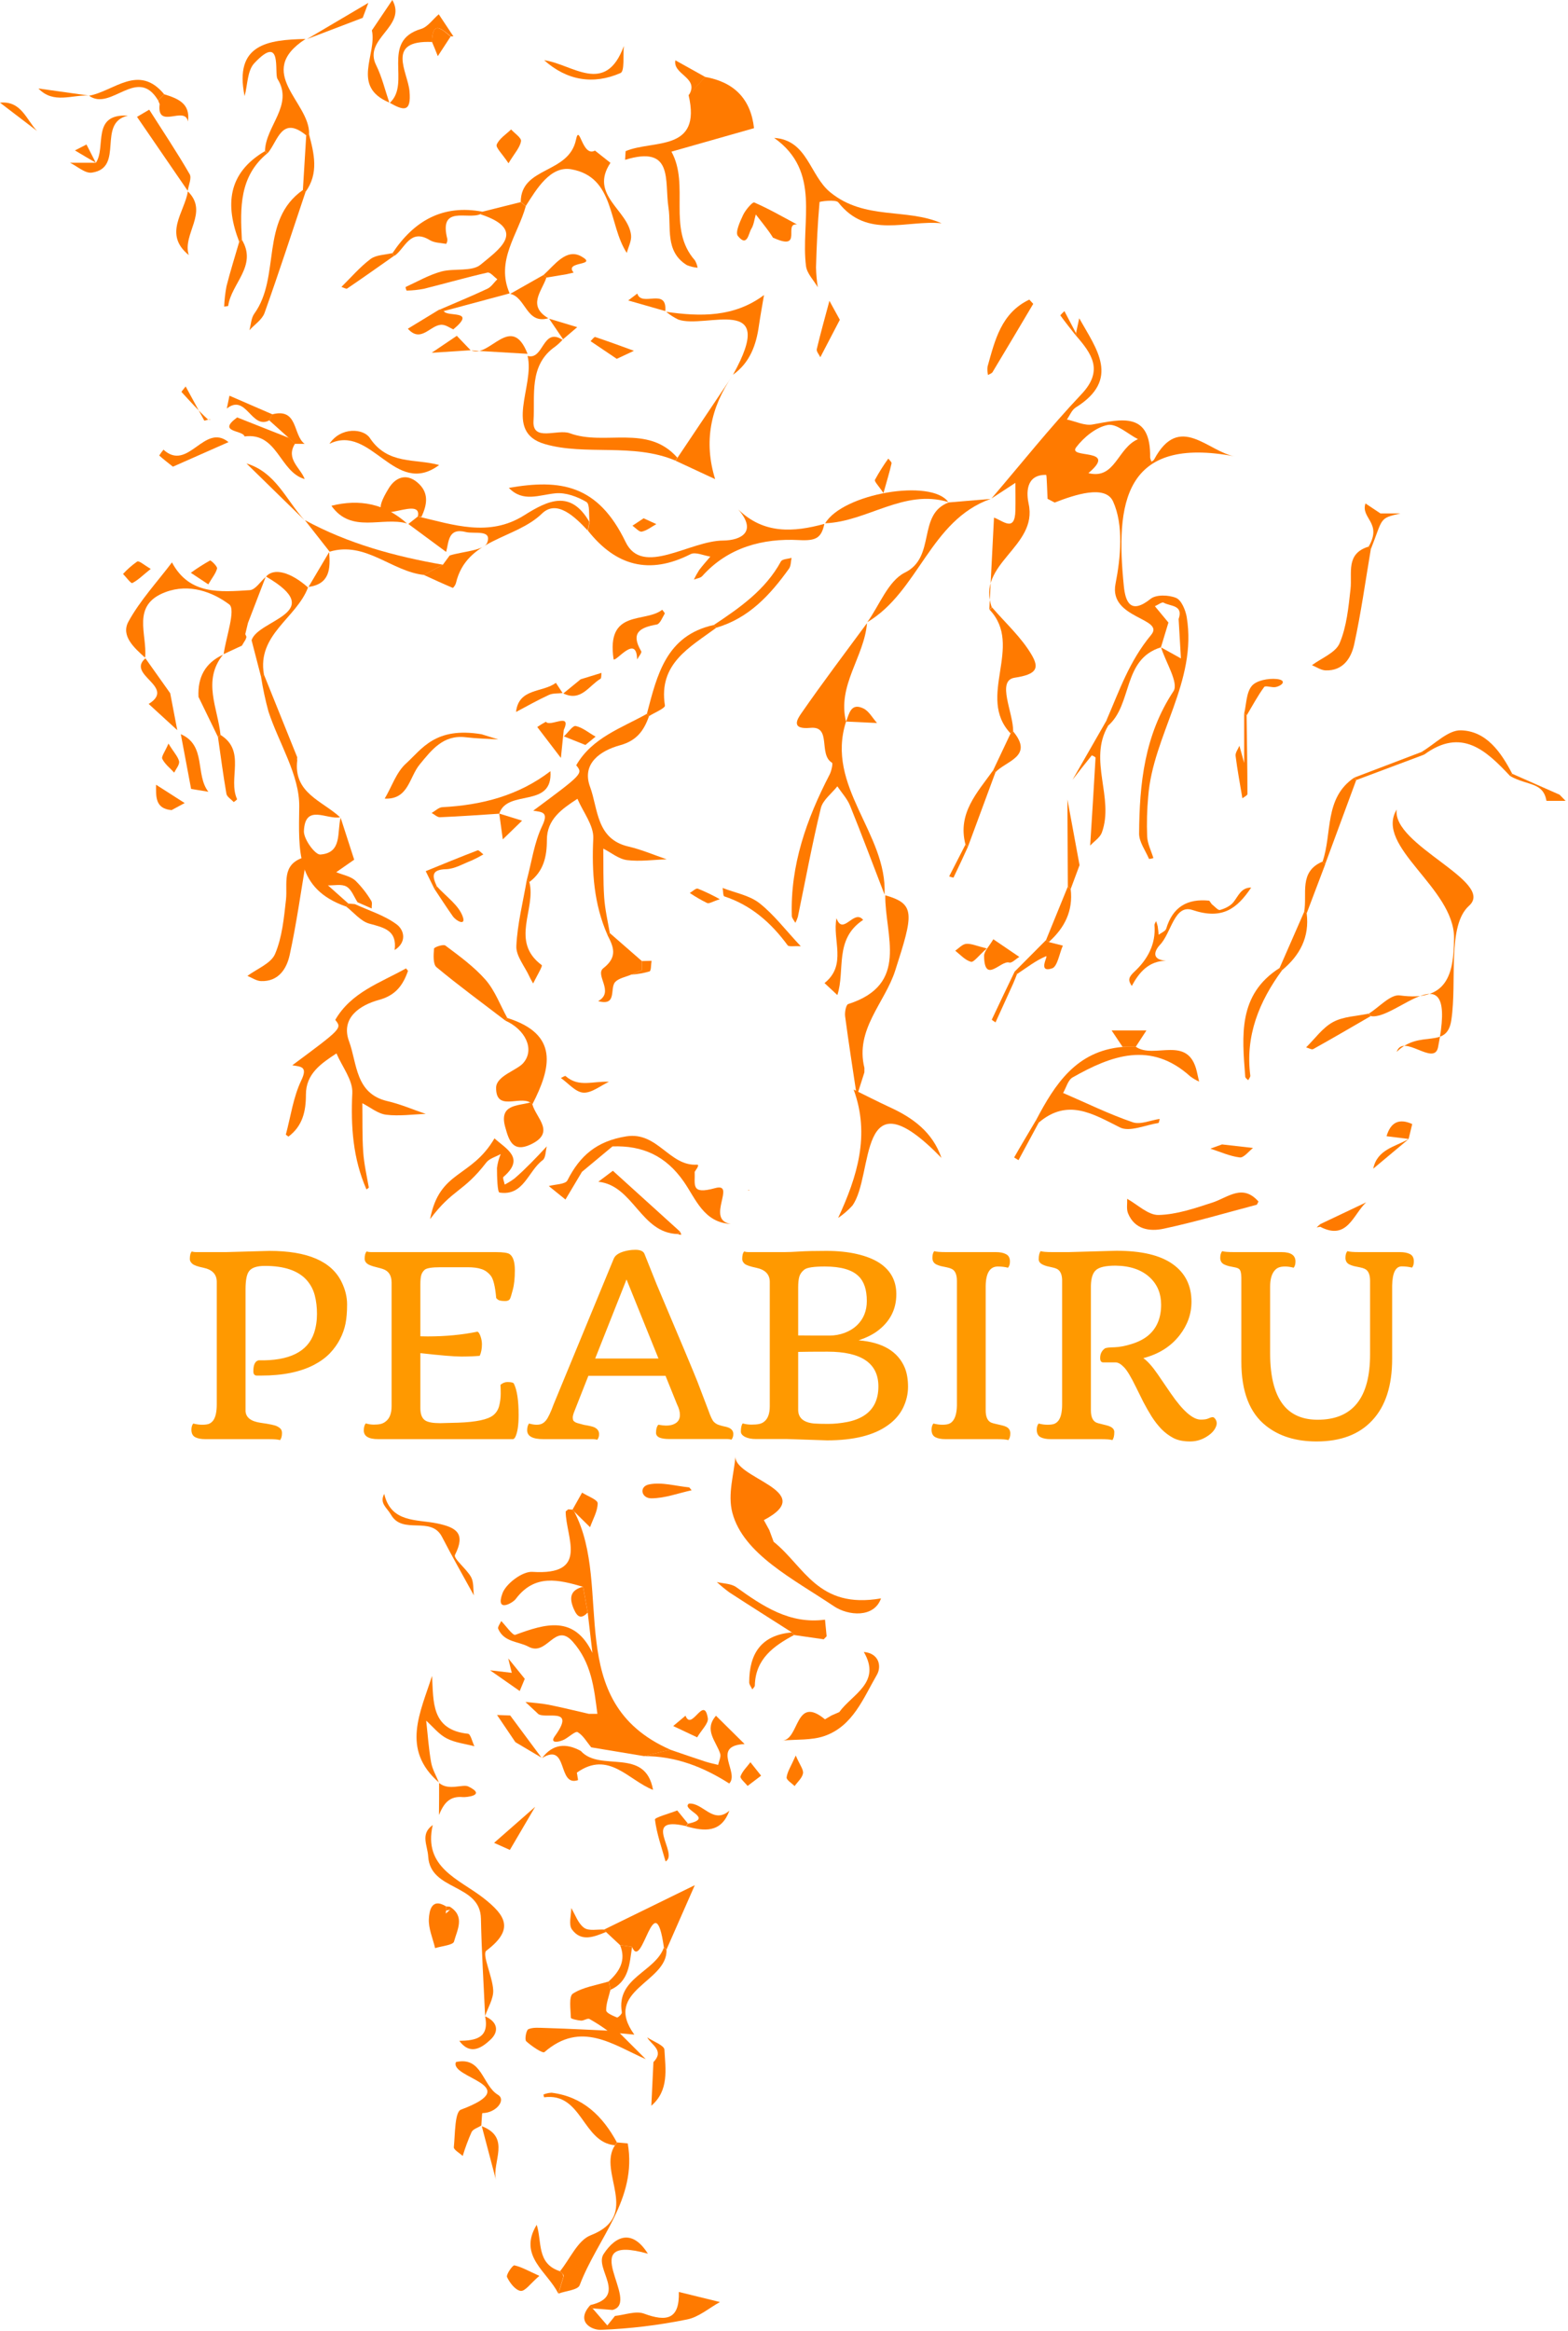 <svg width="628" height="933" viewBox="0 0 628 933" fill="none" xmlns="http://www.w3.org/2000/svg">
<path d="M397.084 199.528C409.045 185.556 420.51 171.117 433.136 157.768C442.121 148.283 437.26 141.602 430.954 134.34C430.954 134.014 430.954 133.674 430.954 133.349C431.379 131.353 431.804 129.371 432.244 127.389C439.046 139.563 448.952 151.808 430.826 163.105C429.268 164.081 428.46 166.276 427.312 167.903C430.741 168.625 434.398 170.48 437.558 169.899C449.278 167.776 460.955 164.662 460.643 183.135C460.739 183.713 460.935 184.268 461.224 184.777C461.564 184.494 462.046 184.268 462.245 183.9C472.406 164.902 483.856 180.984 494.768 182.711C449.845 174.118 446.798 201.75 450.1 234.521C450.737 240.863 452.764 246.143 460.842 239.674C463.052 237.905 468.083 238.089 471.031 239.306C473.157 240.184 474.786 244.119 475.282 246.922C479.633 272.884 461.763 294.16 459.864 318.834C459.38 324.147 459.243 329.485 459.453 334.816C459.594 337.718 461.068 340.563 461.947 343.437C461.379 343.612 460.795 343.73 460.204 343.791C458.787 340.422 456.208 337.01 456.222 333.627C456.363 313.653 458.347 294.259 469.996 276.635C472.179 273.323 466.864 265.07 465.022 259.11L472.972 263.527C472.679 258.28 472.372 253.028 472.051 247.771C474.049 242.038 468.664 242.732 466.057 241.217C465.391 240.835 463.747 242.109 462.542 242.633L467.97 249.173C466.964 252.471 465.972 255.769 464.965 259.082C449.377 263.895 453.713 281.986 443.708 290.536L443.198 288.186C448.314 276.451 452.225 264.73 461.04 254.113C466.709 247.29 444.034 247.743 446.769 233.714C448.881 222.97 450.043 210.046 445.806 200.717C442.716 193.88 430.444 198.013 422.394 201.142L419.56 199.641C419.376 196.314 419.248 190.086 418.993 190.072C410.49 189.888 411.171 197.942 411.978 201.637C415.79 218.921 390.877 225.461 397.226 243.1L396.22 243.977C396.843 231.709 397.472 219.44 398.105 207.172C401.676 208.375 406.466 213.245 406.678 204.341C406.763 200.646 406.678 196.951 406.678 193.257L397.084 199.528ZM455.74 175.76C451.744 173.722 447.237 169.446 443.666 170.098C439.003 170.961 434.086 174.996 431.039 179.002C427.354 183.829 448.243 179.002 435.914 189.364C446.684 192.053 447.464 179.37 455.74 175.788V175.76Z" fill="#FF7A00"/>
<path d="M301.994 51.301L268.918 60.701C276.386 74.248 267.033 91.447 278.327 104.216C278.852 105.129 279.217 106.125 279.404 107.16C277.913 107.033 276.45 106.675 275.068 106.099C266.168 100.578 268.932 90.938 267.727 83.067C266.083 72.28 269.938 57.954 250.353 63.971L250.566 60.502C261.492 55.845 281.176 61.026 275.791 38.079L282.366 30.789C293.987 32.828 300.69 39.566 301.994 51.301Z" fill="#FF7A00"/>
<path d="M258.629 824.157C245.492 818.382 232.724 808.586 218.056 821.326C217.334 821.963 212.884 818.948 210.758 816.995C210.049 816.329 210.758 812.564 211.58 812.182C213.507 811.332 215.987 811.629 218.241 811.672C223.172 811.799 228.161 812.054 233.05 812.252L243.324 812.734C241.001 811.045 238.583 809.49 236.082 808.076C235.289 807.666 233.829 808.812 232.71 808.727C231.292 808.628 228.657 808.034 228.642 807.595C228.543 804.254 227.75 799.002 229.464 797.912C233.602 795.265 238.988 794.543 243.863 793.043L244.458 796.497C243.82 799.215 242.715 801.947 242.786 804.651C242.786 805.684 245.492 806.788 247.122 807.482C247.434 807.623 249.163 806.066 249.063 805.443C246.668 791.556 262.314 789.419 265.899 779.481C266.239 779.779 266.579 780.076 266.934 780.359C267.43 793.51 241.142 796.511 254.052 814.333L248.256 813.795L258.629 824.157Z" fill="#FF7A00"/>
<path d="M559.387 421C561.952 413.37 574.383 426.971 575.956 419.143C584.076 378.628 559.092 408.596 549.03 406.685C548.761 406.36 548.478 406.034 548.223 405.694C552.375 403.118 556.91 397.894 560.637 398.404C579.542 401.009 582.262 390.137 582.362 375.443C582.489 355.299 550.36 338.849 559.387 324C557.46 338.283 599.07 352.921 588.37 362.519C579.513 370.46 583.623 392.487 581.285 408.186C579.527 420.36 568.811 411.671 559.387 421Z" fill="#FF7A00"/>
<path d="M377.102 89.367C363.101 87.951 347.342 95.765 335.764 81.015C334.744 79.712 328.268 80.632 328.239 80.873C327.46 89.579 327.063 98.342 326.822 107.09C326.892 109.725 327.124 112.354 327.517 114.961C325.887 112.129 323.18 109.468 322.812 106.467C320.573 88.857 329.104 68.685 310.057 55.194C323.464 56.044 324.229 70.214 332.547 76.98C346.407 88.263 363.03 83.166 377.102 89.367Z" fill="#FF7A00"/>
<path d="M173.317 730.446C169.363 747.518 183.974 752.133 193.568 759.621C202.638 766.699 206.053 772.22 194.801 780.728C192.888 782.143 197.295 791.076 197.536 796.582C197.678 799.965 195.453 803.448 194.291 806.874C193.71 793.893 192.874 780.912 192.618 767.931C192.363 753.775 172.339 756.931 171.503 743.073C171.234 738.5 168.229 734.07 173.317 730.446Z" fill="#FF7A00"/>
<path d="M153.89 597.922C156.605 609.596 166.966 608.029 175.113 609.737C182.815 611.351 186.575 613.712 182.228 622.326C181.48 623.771 186.877 627.928 188.683 631.237C189.79 633.272 189.472 636.08 189.791 638.534C185.524 630.738 181.1 623.019 177.033 615.125C172.613 606.51 161.268 614.48 156.58 606.222C155.037 603.496 151.858 601.68 153.89 597.922Z" fill="#FF7A00"/>
<path d="M198.042 455.623C202.795 459.913 210.419 463.505 201.642 471.035C201.223 471.379 201.953 473.064 202.138 474.112C203.508 473.41 204.818 472.597 206.055 471.681C208.33 469.739 210.524 467.602 212.654 465.459C214.784 463.316 216.924 461.047 218.998 458.806C218.487 460.692 218.59 463.404 217.367 464.324C211.474 468.693 209.777 478.816 200.058 477.306C199.198 477.173 199.054 470.896 199.047 467.467C199.289 465.552 199.792 463.679 200.542 461.9C198.589 462.996 196.046 463.641 194.785 465.264C185.442 477.38 181.433 475.698 172.258 487.948C176.043 468.181 188.656 471.666 198.042 455.623Z" fill="#FF7A00"/>
<path d="M122.37 15.6C101.68 29.006 124.156 40.883 123.788 53.566L122.753 54.26C112.677 45.894 111.303 56.653 107.164 61.338L106.13 60.517C106.3 50.48 117.722 42.114 111.147 31.596C109.73 29.332 113.287 13.109 101.864 25.283C99.03 28.27 99.186 34.003 97.967 38.476C93.673 17.582 107.363 15.926 122.37 15.6Z" fill="#FF7A00"/>
<path d="M246.314 926.93C250.225 926.534 254.647 924.779 257.949 926.01C267.089 929.394 272.205 928.233 271.879 917.332L288.347 921.367C283.953 923.774 279.844 927.44 275.11 928.346C263.768 930.658 252.256 932.045 240.688 932.494C236.649 932.607 230.513 929.054 236.437 922.584L237.329 923.901L243.239 930.738L246.314 926.93Z" fill="#FF7A00"/>
<path d="M247.164 857.495L251.416 857.877C255.341 880.243 239.214 895.942 232.157 914.642C231.434 916.553 226.573 916.907 223.654 917.983L225.694 911.259C225.744 911.07 225.749 910.872 225.71 910.68C225.671 910.489 225.588 910.309 225.468 910.155L224.292 909.036C228.316 904.096 231.377 896.664 236.564 894.654C257.155 886.642 239.115 869.414 246.3 858.627L247.164 857.495Z" fill="#FF7A00"/>
<path d="M182.613 825.318C193.1 822.94 193.143 834.647 199.435 838.427C202.85 840.465 198.684 845.731 193.185 845.745C193.043 845.745 192.916 848.987 192.774 850.714C191.442 851.563 189.472 852.13 188.877 853.319C187.494 856.437 186.306 859.637 185.32 862.902C184.073 861.727 181.664 860.425 181.763 859.377C182.301 854.154 182.103 845.321 184.597 844.372C210.786 834.605 179.921 831.802 182.613 825.318Z" fill="#FF7A00"/>
<path d="M248.34 778.505L242.672 773.211L242.006 772.262L278.271 754.525L266.933 780.303C266.579 780.02 266.239 779.723 265.899 779.425C262.129 753.152 257.226 789.49 253.145 779.199L248.34 778.505Z" fill="#FF7A00"/>
<path d="M336.133 685.246C341.362 678.013 353.138 673.454 345.968 661.181C352.161 661.719 353.124 667.027 351.197 670.34C345.769 679.683 341.603 690.824 330.252 694.801C325.022 696.628 318.914 696.104 313.246 696.642C320.261 696.429 318.319 678.126 330.407 688.148L332.987 686.619L333.213 686.52L336.133 685.246Z" fill="#FF7A00"/>
<path d="M309.849 617.084C322.14 626.872 327.512 644.151 352.853 639.738C350.098 647.633 339.735 646.741 333.976 642.871C317.731 631.968 297.714 621.987 293.327 605.5C291.317 597.908 294.022 590.118 294.584 582.473C293.026 591.75 328.37 596.636 305.933 608.405L308.118 612.405L308.243 612.742L309.849 617.084Z" fill="#FF7A00"/>
<path d="M292.074 713.828C281.643 707.174 270.476 702.814 257.892 702.871L268.436 700.295C273.112 701.894 277.775 703.522 282.48 705.051C284.166 705.603 285.909 705.943 287.638 706.382C287.936 704.853 288.857 703.126 288.432 701.852C286.788 696.869 281.814 692.395 286.759 686.705L298.21 698.03C284.563 698.752 296.325 709.397 292.074 713.828Z" fill="#FF7A00"/>
<path d="M173.034 670.778C173.671 681.041 172.552 692.338 187.46 693.923C188.466 694.022 189.161 697.179 189.997 698.92C186.27 697.929 182.231 697.504 178.886 695.763C175.769 694.15 173.402 691.12 170.695 688.685C171.319 694.234 171.687 699.812 172.651 705.29C173.133 708.121 174.692 710.698 175.769 713.387C160.506 700.123 168.414 685.345 173.034 670.778Z" fill="#FF7A00"/>
<path d="M180.119 763.118C186.425 766.996 183.052 772.517 181.834 777.104C181.451 778.519 176.902 778.873 174.266 779.723C173.331 775.773 171.531 771.781 171.772 767.917C171.942 765.156 172.665 759.31 178.688 763.033L178.872 764.632L178.744 764.533C178.62 764.729 178.541 764.95 178.511 765.18C178.482 765.41 178.504 765.643 178.574 765.864L180.147 764.448C180.119 763.967 180.119 763.542 180.119 763.118Z" fill="#FF7A00"/>
<path d="M173.033 16.803C154.299 15.996 163.298 28.75 164.006 36.437C164.814 45.228 161.512 44.209 156.127 41.165C164.772 33.252 152.216 16.463 168.64 11.579C171.319 10.787 173.345 7.729 175.726 5.719L181.593 14.552H180.53C176.916 11.565 173.175 8.04 173.033 16.803Z" fill="#FF7A00"/>
<path d="M59.761 43.897C65.217 52.476 70.857 60.884 75.959 69.718C76.852 71.275 75.505 74.134 75.194 76.385L54.872 46.771L59.761 43.897Z" fill="#FF7A00"/>
<path d="M259.479 902.015C229.464 893.621 257.141 921.508 245.308 924.537L237.301 923.9L236.408 922.584C251.685 919.102 237.91 908.046 241.751 902.157C246.895 894.3 253.542 892.531 259.479 902.015Z" fill="#FF7A00"/>
<path d="M619.387 320.533C617.97 312.931 612.093 314.616 604.908 310.666C605.163 310.341 605.433 310.015 605.716 309.718L624.621 318.07L627.03 320.533H619.387Z" fill="#FF7A00"/>
<path d="M266.565 745.026C264.992 739.449 263.022 733.928 262.314 728.251C262.215 727.43 268.11 725.845 271.242 724.613L275.493 729.823C275.238 730.162 274.983 730.516 274.742 730.87C256.433 726.567 272.12 741.926 266.565 745.026Z" fill="#FF7A00"/>
<path d="M224.263 909.023L225.44 910.141C225.44 910.509 225.567 910.892 225.638 911.26L223.597 917.984C219.346 909.235 207.3 902.936 214.953 890.465C217.135 897.104 214.811 906.022 224.263 909.023Z" fill="#FF7A00"/>
<path d="M147.525 1.147L145.271 7.135L122.98 15.628L147.525 1.147Z" fill="#FF7A00"/>
<path d="M216.016 910.891C212.487 913.892 210.347 917.106 208.533 916.907C206.436 916.653 204.168 913.694 203.077 911.387C202.624 910.424 205.302 906.545 206.025 906.687C208.916 907.324 211.58 908.895 216.016 910.891Z" fill="#FF7A00"/>
<path d="M249.857 18.417C249.474 22.168 250.225 28.496 248.525 29.232C237.584 34.003 227.069 32.233 217.943 24.108C229.195 25.608 242.473 38.547 249.857 18.417Z" fill="#FF7A00"/>
<path d="M28.045 65.146H38.404C42.656 58.861 36.435 45.426 51.23 46.29C38.645 49.121 50.011 67.128 36.86 69.081C34.153 69.548 30.979 66.561 28.045 65.146Z" fill="#FF7A00"/>
<path d="M148.942 12.16L157.133 0C163.17 10.674 145.3 15.331 150.642 26.075C152.981 30.775 154.185 35.984 155.914 41.052C140.439 34.583 151.068 21.828 148.942 12.16Z" fill="#FF7A00"/>
<path d="M75.251 76.612C83.753 84.978 72.941 93.599 75.591 102.092C65.331 93.698 73.833 85.105 75.251 76.612Z" fill="#FF7A00"/>
<path d="M548.123 218.837C553.792 209.197 544.887 207.5 546.887 201.5L552.887 205.5H560.887C552.2 207.468 553.948 207.357 549.016 219.856L548.123 218.837Z" fill="#FF7A00"/>
<path d="M261.704 825.346C266.211 820.689 260.911 818.495 259.196 815.437C261.619 817.079 266.012 818.608 266.112 820.378C266.537 828.192 268.025 836.643 260.868 842.801C261.152 836.978 261.43 831.16 261.704 825.346Z" fill="#FF7A00"/>
<path d="M192.958 850.984C204.82 855.542 196.955 865.239 198.627 872.458L192.958 850.984Z" fill="#FF7A00"/>
<path d="M63.346 40.203C55.028 26.217 44.498 44.676 35.67 38.32C45.661 36.508 55.51 25.339 65.756 37.726L63.346 40.203Z" fill="#FF7A00"/>
<path d="M63.346 40.203L65.756 37.725C71.141 39.424 76.328 41.307 75.279 48.64C74.103 42.071 62.666 52.15 63.942 41.647C63.715 41.165 63.531 40.684 63.346 40.203Z" fill="#FF7A00"/>
<path d="M275.904 721.882C281.573 721.386 285.555 730.375 292.116 724.713C288.843 733.702 282.055 732.994 274.799 730.956L275.536 729.908C286.476 727.657 272.631 724.345 275.904 721.882Z" fill="#FF7A00"/>
<path d="M62.496 314.078L73.961 321.41L68.718 324.242C62.071 323.661 62.496 318.763 62.496 314.078Z" fill="#FF7A00"/>
<path d="M304.828 710.698L299.414 714.803C298.408 713.501 296.325 711.816 296.58 710.981C297.331 708.886 299.159 707.173 300.548 705.319L304.828 710.698Z" fill="#FF7A00"/>
<path d="M318.702 702.629C320.388 706.536 321.89 708.291 321.607 709.806C321.253 711.646 319.425 713.189 318.248 714.859C317.1 713.699 314.918 712.396 315.046 711.377C315.315 709.14 316.746 707.045 318.702 702.629Z" fill="#FF7A00"/>
<path d="M282.423 30.789L275.847 38.15C280.368 31.072 269.371 29.926 270.49 24.136L282.423 30.789Z" fill="#FF7A00"/>
<path d="M175.868 713.613C179.694 716.869 185.363 713.925 187.573 715.029C195.169 718.695 186.312 719.375 185.462 719.276C179.793 718.695 177.625 722.107 175.811 726.425C175.868 722.135 175.868 717.874 175.868 713.613Z" fill="#FF7A00"/>
<path d="M564.165 455.849L555.323 454.759C556.924 449.295 560.254 447.44 565.611 449.889L564.165 455.849Z" fill="#FF7A00"/>
<path d="M528.737 489.965L547.16 481.231C541.888 486.129 539.635 496.675 528.737 490.999C528.737 490.673 528.737 490.319 528.737 489.965Z" fill="#FF7A00"/>
<path d="M194.291 807.015C199.222 809.152 200.03 812.989 196.473 816.33C192.916 819.67 188.325 822.728 183.946 816.825C190.408 816.726 196.091 815.763 194.291 807.015Z" fill="#FF7A00"/>
<path d="M35.57 38.249C28.768 37.881 21.399 41.718 15.39 35.418L35.57 38.249Z" fill="#FF7A00"/>
<path d="M0 41.095C8.503 40.245 10.501 47.861 14.838 52.419L0 41.095Z" fill="#FF7A00"/>
<path d="M549.994 467.753C551.567 460.067 558.695 459.005 564.165 455.905L549.994 467.753Z" fill="#FF7A00"/>
<path d="M178.886 764.632L178.702 763.032L180.119 763.117C180.119 763.542 180.119 763.967 180.119 764.391L178.886 764.632Z" fill="#FF7A00"/>
<path d="M528.737 489.965C528.737 490.319 528.737 490.673 528.737 491.027L527.32 491.253L528.737 489.965Z" fill="#FF7A00"/>
<path d="M38.405 65.159C35.57 63.517 32.774 61.865 30.015 60.205L34.635 57.84L38.405 65.216V65.159Z" fill="#FF7A00"/>
<path d="M268.478 700.293L257.935 702.87L236.805 699.359C235.034 697.25 233.588 694.603 231.363 693.272C230.485 692.748 227.891 695.225 226.021 696.216C224.15 697.207 219.913 698.071 222.208 694.886C231.221 682.457 217.475 688.657 215.236 685.684L210.432 681.197C213.521 681.551 216.639 681.707 219.686 682.301C225.085 683.377 230.442 684.722 235.813 685.939H239.257C237.925 675.619 236.89 665.484 229.337 657.005C222.251 649.077 219.133 663.092 211.693 659.085C207.598 656.877 201.901 657.358 199.534 651.923C199.222 651.186 200.299 649.856 200.739 648.808C202.68 650.748 205.359 654.711 206.407 654.315C218.467 649.884 229.932 646.331 237.273 661.549L235.388 645.439C234.764 641.999 234.155 638.545 233.546 635.105C223.753 632.274 214.187 629.797 206.535 640.003C205.387 641.546 198.344 645.666 201.22 637.767C202.638 633.803 209.27 628.863 213.21 629.117C236.224 630.618 226.602 615.344 226.559 604.925L227.579 604.09L229.322 604.231C229.549 604.472 229.762 604.727 229.974 604.996C246.045 635.431 224.674 680.999 268.478 700.293Z" fill="#FF7A00"/>
<path d="M347.243 249.398C346.152 262.917 335.212 274.341 338.854 288.865V288.794C330.464 314.87 355.463 333.513 354.272 358.074C349.695 346.211 345.245 334.292 340.469 322.5C339.321 319.668 337.096 317.304 335.367 314.714C333.086 317.616 329.529 320.206 328.749 323.476C325.249 337.859 322.571 352.439 319.552 366.949C319.298 367.783 318.96 368.589 318.546 369.356C318.078 368.464 317.228 367.572 317.129 366.666C316.477 346.267 323.052 327.808 332.25 310.042C333.001 308.627 333.667 305.555 333.213 305.258C327.672 301.959 333.213 290.507 324.597 291.314C316.477 292.079 319.425 287.69 320.927 285.51C329.458 273.209 338.428 261.36 347.243 249.398Z" fill="#FF7A00"/>
<path d="M295.687 203.902C305.834 213.811 317.781 213.075 330.166 209.678C328.948 215.34 326.864 216.529 319.949 216.161C305.678 215.397 291.606 218.992 281.261 230.572C280.552 231.379 279.05 231.492 277.916 231.987C278.542 230.648 279.257 229.352 280.056 228.109C281.473 226.24 283.018 224.541 284.506 222.772C281.828 222.375 278.54 220.79 276.584 221.795C260.06 230.204 246.626 226.481 235.487 212.396L236.125 208.956C235.756 206.124 236.337 201.793 234.849 200.901C231.264 198.778 226.587 197.065 222.563 197.433C215.987 198.027 209.511 201.212 203.8 195.267C224.362 191.7 239.441 193.851 250.565 216.94C257.339 230.968 276.187 216.387 289.679 216.345C296.849 216.26 303.411 212.806 295.687 203.902Z" fill="#FF7A00"/>
<path d="M466.991 384.509C460.039 384.673 456.264 389.115 453.286 394.623C451.685 392.255 451.966 391.118 454.434 388.818C459.528 384.076 463.006 377.909 462.385 370.314C462.338 369.789 462.805 369.224 463.012 368.656C463.277 369.334 463.496 370.029 463.668 370.735C463.853 371.872 463.935 372.996 464.061 374.124C465.107 373.321 466.782 372.711 467.086 371.681C469.68 363.005 475.544 359.569 484.315 360.488L485.323 361.89C486.454 362.731 487.797 364.418 488.617 364.202C490.584 363.672 492.773 362.619 494.002 361.081C496.013 358.571 497.069 355.209 501.113 355.243C495.432 363.676 489.572 368.227 477.604 364.219C470.328 361.789 469.142 373.394 464.598 378.14C462.205 380.683 461.215 384.168 466.991 384.509Z" fill="#FF7A00"/>
<path d="M136.428 327.285L141.856 344.074L134.671 349.085C137.236 350.147 140.34 350.685 142.281 352.398C144.759 354.829 146.912 357.57 148.687 360.552C149.183 361.274 148.828 362.576 148.871 363.609L143.202 361.118C141.785 358.952 140.807 356.022 138.795 354.861C136.783 353.7 133.878 354.45 131.341 354.351L139.56 361.67L138.554 362.817C118.473 355.767 119.635 340.479 119.848 322.812C119.99 310.213 111.728 297.558 107.533 284.817C106.287 280.266 105.298 275.649 104.571 270.987L105.705 269.982L119.054 303.121C118.97 303.305 118.926 303.506 118.926 303.709C118.926 303.911 118.97 304.112 119.054 304.296C117.41 317.404 129.102 320.519 136.188 327.087C130.972 328.22 122.172 321.425 121.719 332.65C121.591 335.85 126.211 342.177 128.294 342.022C137.208 341.37 134.898 332.99 136.428 327.285Z" fill="#FF7A00"/>
<path d="M210.985 352.242C212.94 344.966 213.961 337.222 217.163 330.541C219.828 324.977 217.163 325.034 213.564 324.468C233.503 309.675 233.503 309.675 230.782 306.292C237.159 295.222 248.851 291.442 259.125 285.681C259.394 286.006 259.664 286.332 259.919 286.672C257.906 292.405 255.015 296.467 248.284 298.294C240.575 300.403 232.851 305.541 236.323 314.927C239.568 323.661 238.732 335.835 251.713 338.822C256.928 340.025 261.931 342.205 267.033 343.932C261.718 344.102 256.319 344.895 251.104 344.244C247.802 343.819 244.769 341.243 241.623 339.643C241.722 346.141 241.538 352.666 241.978 359.136C242.304 363.935 243.395 368.663 244.231 373.433C243.919 373.688 243.607 373.929 243.281 374.155C237.854 361.797 236.975 348.958 237.613 335.552C237.854 330.385 233.517 324.992 231.264 319.711C225.156 323.718 219.006 327.851 219.034 336.217C219.034 342.913 217.688 348.788 212.033 353.006L210.985 352.242Z" fill="#FF7A00"/>
<path d="M114.476 454.148C116.431 446.872 117.452 439.128 120.655 432.447C123.319 426.883 120.655 426.94 117.055 426.374C136.994 411.581 136.994 411.581 134.273 408.198C140.651 397.128 152.342 393.348 162.616 387.587C162.886 387.912 163.155 388.238 163.41 388.578C161.398 394.311 158.507 398.373 151.775 400.2C144.066 402.309 136.342 407.447 139.814 416.833C143.06 425.567 142.224 437.741 155.205 440.728C160.42 441.931 165.422 444.111 170.524 445.838C165.21 446.008 159.81 446.801 154.595 446.15C151.293 445.725 148.261 443.149 145.115 441.549C145.214 448.047 145.029 454.572 145.469 461.042C145.795 465.841 146.886 470.569 147.722 475.339C147.41 475.594 147.099 475.835 146.773 476.061C141.345 463.703 140.466 450.864 141.104 437.458C141.345 432.291 137.008 426.898 134.755 421.617C128.647 425.624 122.497 429.757 122.525 438.123C122.525 444.819 121.179 450.694 115.525 454.912L114.476 454.148Z" fill="#FF7A00"/>
<path d="M346.194 429.208C345.188 432.393 344.168 435.564 343.162 438.735C341.575 428.103 339.902 417.501 338.485 406.827C338.258 405.199 338.825 402.156 339.704 401.872C364.348 393.988 354.428 374.452 354.556 358.329C366.658 361.783 365.893 365.647 358.552 388.424C354.428 401.363 342.354 412.008 346.209 427.438C346.209 428.018 346.194 428.613 346.194 429.208Z" fill="#FF7A00"/>
<path d="M236.054 208.899L235.388 212.339C230.314 206.889 223.03 199.783 217.093 205.53C206.351 215.963 186.822 215.439 182.599 233.417C182.371 234.148 181.95 234.803 181.38 235.314C177.455 233.658 173.6 231.874 169.731 230.105L177.37 226.028C178.277 224.797 179.198 223.565 180.105 222.319C185.363 220.705 193.979 220.323 195.127 217.195C197.125 211.816 190.025 213.783 186.624 212.948C179.425 211.122 179.807 216.742 178.688 220.904L163.553 209.72L167.365 206.705C181.536 210.018 195.878 215.086 209.879 206.281C219.487 200.236 228.543 195.876 236.054 208.899Z" fill="#FF7A00"/>
<path d="M292.697 489.866C281.799 489.342 278.639 479.745 273.821 472.879C266.664 462.616 257.339 458.397 245.308 458.836L233.078 469.014C230.877 472.714 228.675 476.408 226.474 480.098L219.799 474.705C222.364 473.997 226.446 474.04 227.253 472.44C232.27 462.531 239.016 456.713 250.821 454.816C263.433 452.806 268.081 466.919 279.249 466.141L279.419 467.188L279.291 467.372L278.228 469.014C278.441 474.224 276.542 478.244 286.32 475.554C295.262 473.049 282.31 488.309 292.697 489.866Z" fill="#FF7A00"/>
<path d="M89.578 261.813C90.527 254.919 94.524 243.949 91.803 241.91C85.156 236.941 75.832 233.417 66.294 236.984C52.349 242.193 59.081 253.886 58.117 263.229C53.767 259.294 48.325 254.523 51.442 248.79C56.105 240.296 62.95 232.935 68.873 225.093C75.86 238.215 88.217 236.927 100.05 236.205C102.275 236.064 104.302 232.765 106.399 230.925L99.314 249.328L98.237 253.801C98.421 254.171 98.578 254.554 98.704 254.948C98.6 255.33 98.467 255.704 98.307 256.066C97.826 256.845 97.33 257.623 96.89 258.402L89.578 261.813Z" fill="#FF7A00"/>
<path d="M203.176 407.435C223.881 413.919 220.805 427.254 213.224 441.99L212.317 441.254C207.923 438.564 198.613 444.906 198.698 435.365C198.698 430.623 207.073 428.4 209.582 425.456C214.371 419.893 210.248 411.965 202.354 408.469C202.623 408.101 202.893 407.761 203.176 407.435Z" fill="#FF7A00"/>
<path d="M379.937 201.099L396.744 199.683C372.454 208.318 367.99 236.758 347.357 249.031C352.246 242.236 355.704 232.568 362.336 229.213C375.076 223.041 367.183 205.898 379.937 201.099Z" fill="#FF7A00"/>
<path d="M202.354 408.441C193.114 401.363 183.733 394.511 174.805 387.094C173.388 385.876 173.629 382.181 173.827 379.69C173.827 379.11 177.568 377.821 178.376 378.444C184.045 382.691 189.883 386.938 194.475 392.161C198.245 396.493 200.328 402.283 203.176 407.436C202.893 407.761 202.623 408.101 202.354 408.441Z" fill="#FF7A00"/>
<path d="M177.398 226.028L169.76 230.105C156.765 228.689 146.42 216.515 132.021 220.804L122.101 208.177C139.405 217.577 158.125 222.687 177.398 226.028Z" fill="#FF7A00"/>
<path d="M213.224 441.991C214.641 447.469 222.846 453.315 212.373 458.142C205.486 461.299 203.87 456.571 202.453 451.489C199.619 441.991 207.059 442.713 212.373 441.254L213.224 441.991Z" fill="#FF7A00"/>
<path d="M100.759 256.25C103.352 247.898 131.695 245.378 106.555 230.769C109.659 227.174 116.376 228.915 123.362 235.13C118.757 247.403 102.828 253.957 105.719 270.01L104.585 271.015L100.759 256.25Z" fill="#FF7A00"/>
<path d="M217.121 703.634C221.373 697.971 226.687 697.547 232.625 700.803C240.391 709.466 258.459 699.047 261.549 716.374C251.714 712.58 243.792 700.406 231.037 709.48C231.208 710.471 231.363 711.462 231.519 712.467C223.116 715.355 227.75 697.08 217.121 703.634Z" fill="#FF7A00"/>
<path d="M220.451 308.656C221.514 323.789 203.148 315.606 199.959 325.671C192.023 326.181 184.101 326.761 176.165 327.087C175.102 327.087 173.969 325.969 172.877 325.374C174.295 324.581 175.712 323.152 177.129 323.067C192.973 322.246 207.683 318.438 220.451 308.656Z" fill="#FF7A00"/>
<path d="M245.747 263.866C242.743 243.595 258.374 249.484 265.219 244.048C265.587 244.572 266.367 245.365 266.225 245.591C265.29 247.162 264.34 249.711 263.036 249.951C256.432 251.126 252.394 253.179 256.815 260.667C257.155 261.233 255.752 262.833 255.171 263.951C254.973 253.575 246.725 265.056 245.747 263.866Z" fill="#FF7A00"/>
<path d="M192.873 293.877L199.577 295.958C195.24 295.689 190.861 295.604 186.539 295.08C177.554 293.99 172.878 300.148 168.116 305.938C163.864 311.048 163.638 320.094 154.072 319.641C156.906 314.885 158.692 309.137 162.575 305.627C169.051 299.738 174.309 290.791 192.873 293.877Z" fill="#FF7A00"/>
<path d="M330.492 209.437C337.578 197.518 373.007 191.431 379.809 200.943C361.953 195.564 347.342 208.814 330.492 209.437Z" fill="#FF7A00"/>
<path d="M244.202 373.433L257.07 384.659V388.396V388.311L252.819 390.081C250.636 391.015 247.83 391.496 246.385 393.039C244.103 395.559 247.306 402.835 239.554 400.683C246.286 397.045 238.137 390.265 241.637 387.518C247.476 382.974 245.775 379.025 243.253 374.155C243.579 373.929 243.891 373.646 244.202 373.433Z" fill="#FF7A00"/>
<path d="M329.912 656.113L318.022 654.4C317.738 654.074 317.469 653.735 317.228 653.395C308.853 648.058 300.463 642.764 292.145 637.356C290.383 636.068 288.699 634.678 287.1 633.194C289.707 633.831 292.768 633.775 294.837 635.219C305.537 642.891 316.264 650.139 330.422 648.256C330.634 650.479 330.861 652.687 331.074 654.895L329.912 656.113Z" fill="#FF7A00"/>
<path d="M58.245 263.484L68.165 277.456C69.109 282.382 70.054 287.309 70.999 292.235L59.548 281.745C70.673 274.837 50.436 270.152 58.245 263.484Z" fill="#FF7A00"/>
<path d="M286.873 251.254C276.244 259.11 263.632 265.593 266.31 282.397C266.466 283.444 262.129 285.228 259.89 286.643C259.635 286.304 259.366 285.978 259.097 285.652C263.164 270.18 266.778 254.354 285.852 250.149L286.873 251.254Z" fill="#FF7A00"/>
<path d="M246.271 858.613C233.262 857.495 233.177 837.379 217.928 839.418C217.811 839.057 217.721 838.688 217.659 838.314C218.701 837.889 219.808 837.645 220.933 837.592C233.475 839.177 241.368 846.934 247.093 857.509L246.271 858.613Z" fill="#FF7A00"/>
<path d="M212.005 353.006C214.839 363.835 204.097 376.745 216.993 386.3C217.418 386.612 214.754 391.085 213.521 393.619C213.025 392.699 212.458 391.807 212.005 390.788C210.149 386.739 206.62 382.606 206.804 378.642C207.215 369.78 209.482 361.004 210.985 352.185L212.005 353.006Z" fill="#FF7A00"/>
<path d="M320.714 378.728C317.965 378.572 315.938 379.011 315.457 378.345C308.895 369.399 300.902 362.321 290.104 358.768C289.565 358.598 289.636 356.559 289.424 355.399C294.384 357.338 300.081 358.315 304.105 361.443C309.901 365.973 314.465 372.074 320.714 378.728Z" fill="#FF7A00"/>
<path d="M285.853 250.177C296.269 243.241 306.529 236.163 312.778 224.697C313.317 223.734 315.613 223.706 317.03 223.281C316.718 224.697 316.803 226.494 315.995 227.613C308.456 238.116 299.925 247.431 286.873 251.225L285.853 250.177Z" fill="#FF7A00"/>
<path d="M239.639 472.977L245.464 468.589L272.389 492.965C272.194 493.053 272.021 493.184 271.883 493.349C271.746 493.513 271.648 493.706 271.596 493.914C256.546 493.631 253.811 474.506 239.639 472.977Z" fill="#FF7A00"/>
<path d="M345.698 368.181C333.979 375.896 338.613 388.339 335.367 398.263L330.223 393.464C339.35 386.202 333.27 376.137 335.027 367.516C337.635 374.75 341.985 363.651 345.698 368.181Z" fill="#FF7A00"/>
<path d="M79.502 278.928C79.119 271.198 82.067 265.38 89.294 262.054C80.933 272.501 87.254 283.401 88.316 294.145L87.296 294.952L79.502 278.928Z" fill="#FF7A00"/>
<path d="M229.308 604.203L233.135 597.408C235.331 598.824 239.356 600.239 239.37 601.655C239.37 604.826 237.471 608.039 236.323 611.239L229.96 604.996C229.719 604.699 229.535 604.387 229.308 604.203Z" fill="#FF7A00"/>
<path d="M173.983 355.753C172.821 353.417 171.673 351.067 170.511 348.675C177.412 345.843 184.3 343.012 191.272 340.351C191.768 340.153 192.803 341.384 193.596 341.965C192.079 342.863 190.513 343.676 188.906 344.4C185.519 345.716 182.103 347.783 178.645 347.882C172.623 348.052 173.104 350.713 174.904 354.648C174.592 355.059 174.295 355.413 173.983 355.753Z" fill="#FF7A00"/>
<path d="M225.779 292.234L224.646 303.361L215.179 290.975C216.294 290.215 217.448 289.516 218.637 288.879C220.352 291.173 229.138 284.774 225.779 292.234Z" fill="#FF7A00"/>
<path d="M279.22 695.353L269.626 690.823L274.558 686.689C276.995 693.144 281.927 678.195 283.486 687.666C283.84 689.747 280.963 692.38 279.22 695.353Z" fill="#FF7A00"/>
<path d="M88.317 294.146C98.676 300.573 91.194 311.642 94.949 319.853C95.02 320.009 93.645 321.056 93.603 321.014C92.54 319.853 90.839 318.89 90.669 317.63C89.365 310.099 88.388 302.512 87.296 294.981L88.317 294.146Z" fill="#FF7A00"/>
<path d="M76.54 315.762L72.416 293.849C82.761 298.336 78.085 310.015 83.456 316.894L76.54 315.762Z" fill="#FF7A00"/>
<path d="M142.14 361.868C147.808 364.472 153.945 366.341 158.834 369.951C161.994 372.286 162.986 377.142 158.054 380.242C159.103 372.414 153.902 371.281 147.936 369.682C144.45 368.733 141.672 365.166 138.569 362.774L139.561 361.641L142.14 361.868Z" fill="#FF7A00"/>
<path d="M318.021 654.4C309.802 658.817 302.575 663.984 302.319 674.586C302.319 675.124 301.668 675.648 301.313 676.172C300.888 675.238 300.08 674.317 300.066 673.341C300.066 661.804 304.927 654.372 317.228 653.352C317.469 653.735 317.738 654.074 318.021 654.4Z" fill="#FF7A00"/>
<path d="M204.338 686.604L216.866 703.478L206.861 697.547L206.053 696.74C203.71 693.305 201.381 689.86 199.066 686.406L204.338 686.604Z" fill="#FF7A00"/>
<path d="M233.531 635.077C234.141 638.517 234.75 641.971 235.374 645.411C232.752 648.143 231.264 647.279 229.847 644.066C227.891 639.593 228.302 636.422 233.531 635.077Z" fill="#FF7A00"/>
<path d="M208.15 676.81L196.275 668.514L204.976 669.533C204.494 667.608 203.998 665.683 203.559 663.758L210.177 671.926L208.15 676.81Z" fill="#FF7A00"/>
<path d="M277.009 596.46C271.61 597.635 266.211 599.702 260.826 599.687C256.858 599.687 255.823 594.974 259.947 594.124C265.02 593.077 270.661 594.804 276.046 595.313L277.009 596.46Z" fill="#FF7A00"/>
<path d="M204.211 740.411L197.89 737.58L214.343 723.155L204.211 740.411Z" fill="#FF7A00"/>
<path d="M234.467 298.166L225.836 294.726C227.438 293.311 229.365 290.324 230.584 290.579C233.418 291.187 235.912 293.41 238.548 294.825L234.467 298.166Z" fill="#FF7A00"/>
<path d="M243.891 432.987C240.461 434.558 236.932 437.531 233.616 437.319C230.513 437.12 227.622 433.553 224.632 431.458C225.283 431.175 226.29 430.481 226.516 430.68C231.802 435.393 237.613 432.591 243.891 432.987Z" fill="#FF7A00"/>
<path d="M199.959 325.629L209.1 328.46L201.376 335.949L199.959 325.629Z" fill="#FF7A00"/>
<path d="M222.634 273.295L225.326 277.386C223.484 277.612 221.429 277.386 219.813 278.15C215.335 280.203 211.041 282.652 206.677 284.959C207.739 275.291 217.39 277.287 222.634 273.295Z" fill="#FF7A00"/>
<path d="M174.904 354.69C178.603 358.81 183.988 362.419 185.448 367.218C186.482 370.63 182.613 368.549 181.338 366.694C178.801 363.113 176.42 359.404 173.983 355.752C174.295 355.412 174.592 355.058 174.904 354.69Z" fill="#FF7A00"/>
<path d="M242.729 773.24C237.967 775.193 232.809 777.373 229.067 772.234C227.65 770.295 228.798 766.572 228.784 763.67C230.428 766.374 231.533 769.87 233.914 771.569C235.827 772.985 239.285 772.135 242.063 772.291L242.729 773.24Z" fill="#FF7A00"/>
<path d="M248.34 778.505L253.159 779.199C252.096 785.866 252.053 793.043 244.458 796.413L243.862 792.958C248.142 789.051 250.849 784.592 248.34 778.505Z" fill="#FF7A00"/>
<path d="M288.29 359.9C285.456 360.806 284.038 361.783 283.216 361.429C280.813 360.248 278.493 358.905 276.272 357.409C277.364 356.786 278.682 355.413 279.475 355.668C282.502 356.888 285.446 358.301 288.29 359.9Z" fill="#FF7A00"/>
<path d="M123.561 234.918C126.31 230.294 129.064 225.646 131.823 220.974C132.347 227.557 132.177 233.743 123.561 234.918Z" fill="#FF7A00"/>
<path d="M225.624 277.541L232.554 271.879L240.901 269.316C240.787 270.123 240.901 271.411 240.518 271.666C235.884 274.398 232.695 280.981 225.624 277.541Z" fill="#FF7A00"/>
<path d="M252.819 390.081L257.07 388.311V388.396V384.659L260.953 384.56C260.698 386.06 260.84 388.594 260.117 388.807C257.74 389.502 255.292 389.93 252.819 390.081Z" fill="#FF7A00"/>
<path d="M231.519 712.454C231.363 711.449 231.207 710.458 231.037 709.467C231.136 710.458 231.349 711.449 231.519 712.454Z" fill="#FF7A00"/>
<path d="M333.029 686.647L330.45 688.176L333.029 686.647Z" fill="#FF7A00"/>
<path d="M96.748 258.388C97.244 257.609 97.74 256.831 98.165 256.052C97.74 256.831 97.244 257.567 96.748 258.388Z" fill="#FF7A00"/>
<path d="M278.228 468.958L279.291 467.315L278.228 468.958Z" fill="#FF7A00"/>
<path d="M336.133 685.246L333.299 686.548L336.133 685.246Z" fill="#FF7A00"/>
<path d="M206.053 696.726L206.861 697.533C206.67 697.475 206.497 697.371 206.356 697.23C206.216 697.089 206.111 696.917 206.053 696.726Z" fill="#FF7A00"/>
<path d="M271.596 493.971C271.648 493.763 271.746 493.57 271.884 493.406C272.021 493.241 272.194 493.11 272.39 493.023C272.591 493.386 272.752 493.771 272.871 494.169C272.436 494.224 271.994 494.155 271.596 493.971Z" fill="#FF7A00"/>
<path d="M279.419 467.075L279.249 466.028L279.674 466.481L279.419 467.075Z" fill="#FF7A00"/>
<path d="M119.04 304.281C118.956 304.097 118.912 303.896 118.912 303.694C118.912 303.491 118.956 303.291 119.04 303.106C119.061 303.498 119.061 303.89 119.04 304.281Z" fill="#FF7A00"/>
<path d="M299.911 476.135L300.039 476.533L299.669 476.476L299.911 476.135Z" fill="#FF7A00"/>
<path d="M454.889 418.944C462.273 424.125 475.877 413.933 479.335 428.854C479.647 430.269 479.945 431.543 480.256 432.902C479.018 432.334 477.84 431.642 476.742 430.835C460.898 416.538 445.14 422.413 429.579 431.232C427.737 432.279 427.028 435.323 425.781 437.446C435.049 441.438 444.204 445.94 453.657 449.167C456.732 450.243 460.827 448.36 464.469 447.837C464.299 448.403 464.2 449.436 463.945 449.465C458.744 450.271 452.395 453.188 448.526 451.234C437.586 445.727 427.567 439.499 416.046 449.295L414.94 448.36C422.522 433.907 431.096 420.629 449.575 419.029L454.889 418.944Z" fill="#FF7A00"/>
<path d="M549.016 219.884C546.862 232.624 545.105 245.364 542.37 257.892C541.165 263.385 537.92 268.566 530.891 268.311C529.049 268.24 527.263 266.966 525.449 266.23C529.275 263.399 534.93 261.247 536.531 257.439C539.365 250.772 540.074 243.099 540.896 235.767C541.619 229.255 538.869 221.611 548.123 218.779L549.016 219.884Z" fill="#FF7A00"/>
<path d="M122.657 344.243C120.503 356.983 118.746 369.724 116.011 382.252C114.806 387.744 111.561 392.925 104.532 392.67C102.69 392.599 100.904 391.325 99.09 390.589C102.916 387.758 108.571 385.606 110.172 381.799C113.006 375.131 113.715 367.459 114.537 360.126C115.26 353.614 112.51 345.97 121.764 343.139L122.657 344.243Z" fill="#FF7A00"/>
<path d="M503.389 482.166C490.894 485.459 478.563 489.112 466.022 491.788C460.522 492.956 454.463 492.136 451.796 485.628C451.101 483.921 451.525 481.768 451.448 479.812C455.605 482.13 459.897 486.394 464.027 486.282C471.27 486.114 478.551 483.595 485.57 481.32C491.8 479.292 497.63 473.635 504.026 480.897L503.389 482.166Z" fill="#FF7A00"/>
<path d="M397.325 243.1C402.739 249.399 409.13 255.132 413.24 262.196C416.216 267.349 415.379 269.897 406.409 271.242C398.969 272.36 405.856 285.143 405.785 292.745L404.751 293.552C390.877 278.9 410.207 258.615 396.319 244.006L397.325 243.1Z" fill="#FF7A00"/>
<path d="M436.622 338.44C437.359 326.719 438.124 314.998 438.776 303.262C438.776 302.979 437.359 302.272 437.246 302.356C434.624 305.57 432.087 308.84 429.551 312.11L443.269 288.186L443.779 290.536C435.701 304.381 446.386 319.287 441.299 333.231C440.548 335.269 438.21 336.713 436.622 338.44Z" fill="#FF7A00"/>
<path d="M529.701 344.838C533.64 333.514 530.239 319.358 542.455 311.19C542.71 311.515 542.951 311.855 543.192 312.195L530.735 345.914L529.701 344.838Z" fill="#FF7A00"/>
<path d="M604.88 310.666C595.243 300.389 585.422 291.032 570.401 302.016L569.366 300.941C574.624 297.869 579.952 292.15 585.125 292.306C595.342 292.603 601.167 301.054 605.673 309.717C605.404 310.015 605.135 310.34 604.88 310.666Z" fill="#FF7A00"/>
<path d="M499.274 286.331C499.416 296.821 499.6 307.296 499.614 317.786C499.614 318.352 498.296 318.932 497.588 319.513C496.653 313.85 495.576 308.188 494.867 302.526C494.711 301.252 495.859 299.822 496.397 298.477C496.993 300.615 497.574 302.724 498.296 305.343V285.609C498.622 285.878 498.977 286.076 499.274 286.331Z" fill="#FF7A00"/>
<path d="M513.517 388.283C504.277 400.881 498.694 414.57 500.763 430.566C500.763 431.118 500.21 431.755 499.912 432.35C499.501 431.897 498.764 431.472 498.736 430.934C497.461 414.57 495.732 398.05 512.525 387.405L513.517 388.283Z" fill="#FF7A00"/>
<path d="M427.51 319.981C429.126 328.748 430.746 337.511 432.371 346.268C431.181 349.453 430.004 352.653 428.814 355.838L427.68 354.819L427.51 319.981Z" fill="#FF7A00"/>
<path d="M420.013 377.057L425.682 378.472C424.265 381.643 423.542 386.881 421.346 387.589C415.309 389.556 420.099 382.238 418.922 382.733C414.813 384.446 411.185 387.32 407.387 389.811L406.466 388.792L419.007 376.193L420.013 377.057Z" fill="#FF7A00"/>
<path d="M548.988 406.685C541.321 411.116 533.683 415.589 525.945 419.893C525.336 420.233 524.103 419.454 523.111 419.199C526.654 415.731 529.701 411.329 533.895 409.064C538.09 406.799 543.348 406.728 548.138 405.694C548.435 406.034 548.719 406.36 548.988 406.685Z" fill="#FF7A00"/>
<path d="M454.89 418.945H449.575L445.21 412.419H459.155L454.89 418.945Z" fill="#FF7A00"/>
<path d="M397.835 375.925L408.251 383.003C406.834 383.81 405.233 385.565 404.226 385.254C400.839 384.206 394.306 394.059 394.136 382.621C394.108 380.724 396.163 378.799 397.835 375.925Z" fill="#FF7A00"/>
<path d="M398.7 309.081C395.043 319.009 391.378 328.918 387.703 338.808L386.682 338.015C383.38 325.501 391.43 317.192 397.779 308.288L398.7 309.081Z" fill="#FF7A00"/>
<path d="M570.401 302.016L543.234 312.194C542.993 311.854 542.752 311.514 542.497 311.189L569.423 300.94L570.401 302.016Z" fill="#FF7A00"/>
<path d="M428.814 355.838C429.863 364.558 426.377 371.409 420.014 377.071L418.979 376.166C421.88 369.059 424.78 361.948 427.681 354.833L428.814 355.838Z" fill="#FF7A00"/>
<path d="M338.839 288.866C340.115 285.695 340.753 281.151 345.769 283.529C348.008 284.59 349.454 287.365 351.254 289.375L338.839 288.795V288.866Z" fill="#FF7A00"/>
<path d="M407.358 389.769C406.834 391.057 406.366 392.36 405.799 393.634L398.714 409.205C398.189 408.823 397.169 408.2 397.226 408.087C400.258 401.604 403.362 395.148 406.465 388.693L407.358 389.769Z" fill="#FF7A00"/>
<path d="M395.228 379.619C391.926 382.451 389.984 385.282 388.865 384.942C386.54 384.319 384.613 382.111 382.587 380.511C384.004 379.535 385.421 377.892 386.994 377.765C389.006 377.595 391.132 378.614 395.228 379.619Z" fill="#FF7A00"/>
<path d="M523.337 365.548C524.528 375.061 520.631 382.366 513.516 388.283L512.468 387.476L522.388 364.826L523.337 365.548Z" fill="#FF7A00"/>
<path d="M498.297 285.61C499.218 281.83 499.119 277.187 501.372 274.526C503.229 272.317 507.962 271.44 511.292 271.765C515.359 272.176 513.871 274.257 511.051 274.965C509.521 275.347 506.8 274.243 506.318 274.965C503.696 278.518 501.613 282.481 499.331 286.289C498.977 286.077 498.623 285.879 498.297 285.61Z" fill="#FF7A00"/>
<path d="M522.345 364.841C523.621 357.763 520.078 348.873 529.7 344.838L530.777 345.914L523.337 365.548L522.345 364.841Z" fill="#FF7A00"/>
<path d="M489.439 458.044L501.839 459.459C500.068 460.875 498.126 463.451 496.539 463.253C492.529 462.758 488.674 460.988 484.763 459.728L489.439 458.044Z" fill="#FF7A00"/>
<path d="M405.786 292.745C414.161 302.838 402.951 304.451 398.7 309.08L397.779 308.288L404.751 293.551L405.786 292.745Z" fill="#FF7A00"/>
<path d="M416.046 449.267C413.325 454.297 410.613 459.322 407.911 464.343C407.316 463.96 406.168 463.281 406.182 463.253C409.017 458.256 411.993 453.343 414.94 448.332L416.046 449.267Z" fill="#FF7A00"/>
<path d="M387.703 338.836C385.789 342.998 383.876 347.159 381.878 351.265C381.286 351.154 380.706 350.984 380.149 350.755L386.682 338.015L387.703 338.836Z" fill="#FF7A00"/>
<path d="M418.2 201.056L419.716 203.887C419.234 202.981 418.724 202.019 418.2 201.056Z" fill="#FF7A00"/>
<path d="M625.102 314.261L624.847 317.531L625.102 314.261Z" fill="#FF7A00"/>
<path d="M420.906 203.944L422.451 202.359L420.906 203.944Z" fill="#FF7A00"/>
<path d="M419.617 199.697L418.2 201.113L419.617 199.697Z" fill="#FF7A00"/>
<path d="M346.195 429.207C346.195 428.613 346.195 428.018 346.195 427.424C346.209 428.018 346.195 428.613 346.195 429.207Z" fill="#FF7A00"/>
<path d="M204.111 117.423L177.752 124.501L175.768 124.062C182.259 121.231 188.806 118.584 195.197 115.569C196.785 114.818 197.862 113.049 199.18 111.761C197.862 110.812 196.345 108.859 195.24 109.099C186.737 111.039 178.234 113.474 169.731 115.597C167.461 116.032 165.156 116.269 162.844 116.305C162.621 115.861 162.477 115.382 162.419 114.889C167.138 112.723 171.744 110.062 176.69 108.689C181.919 107.273 189.047 108.873 192.576 105.858C199.208 100.266 211.821 92.126 192.42 85.756L193.185 84.737L208.561 80.887L210.574 82.529C207.456 93.938 198.4 104.301 204.111 117.423Z" fill="#FF7A00"/>
<path d="M211.296 142.451C217.815 144.305 217.234 130.772 225.298 136.01C224.428 136.965 223.48 137.846 222.463 138.643C211.608 146.117 214.372 158.461 213.677 168.37C213.082 177.034 223.243 171.57 228.203 173.396C242.19 178.591 259.38 169.588 271.284 183.192L270.491 184.338C253.485 177.161 234.509 182.47 218.198 177.727C201.376 172.858 214.287 154.427 211.296 142.451Z" fill="#FF7A00"/>
<path d="M293.349 150.393C284.549 163.134 281.785 176.808 286.419 191.771L270.533 184.382L271.327 183.235L293.349 150.393Z" fill="#FF7A00"/>
<path d="M210.574 82.472L208.561 80.83C208.632 66.547 227.806 69.76 230.697 55.901C232.114 49.064 233.12 63.093 238.293 60.276C240.362 61.908 242.426 63.541 244.486 65.174C235.855 78.126 251.671 84.043 252.748 94.151C252.989 96.43 251.642 98.879 251.033 101.229C243.565 89.904 246.371 70.85 228.784 67.75C220.508 66.32 215.023 75.422 210.574 82.472Z" fill="#FF7A00"/>
<path d="M122.342 76.909C116.929 93.047 111.671 109.241 105.946 125.266C104.982 127.941 101.964 129.881 99.894 132.16C100.518 129.937 100.575 127.319 101.836 125.563C112.592 110.714 103.877 88.22 121.35 76.017C121.69 76.371 122.016 76.626 122.342 76.909Z" fill="#FF7A00"/>
<path d="M192.42 85.7C187.247 88.036 175.655 81.906 179.17 95.736C179.213 96.393 179.05 97.046 178.702 97.605C176.491 97.209 173.983 97.223 172.169 96.119C164.205 91.249 162.249 99.445 157.997 102.39C157.7 102.05 157.431 101.71 157.161 101.37C165.778 88.404 177.285 81.722 193.27 84.737L192.42 85.7Z" fill="#FF7A00"/>
<path d="M94.991 167.068L115.752 175.278L118.147 177.586C114.321 183.715 120.316 187.169 122.03 191.742C111.94 188.911 111.232 172.929 97.939 174.684C97.315 172.037 86.687 173.141 94.991 167.068Z" fill="#FF7A00"/>
<path d="M175.868 186.136C158.111 199.329 148.715 169.389 131.936 177.642C136.542 170.748 145.583 171.47 148.12 175.292C155.361 186.207 166.387 183.432 175.868 186.136Z" fill="#FF7A00"/>
<path d="M95.813 96.783C90.145 82.118 91.123 69.363 106.059 60.516L107.094 61.337C95.828 70.567 96.182 83.208 96.876 95.962L95.813 96.783Z" fill="#FF7A00"/>
<path d="M203.658 65.344C201.164 61.564 198.443 59.044 198.939 57.869C199.945 55.463 202.68 53.778 204.707 51.811C206.124 53.396 208.958 55.222 208.661 56.539C208.25 59.044 206.124 61.267 203.658 65.344Z" fill="#FF7A00"/>
<path d="M157.912 102.333C151.649 106.735 145.399 111.166 139.064 115.469C138.639 115.767 137.534 115.073 136.74 114.832C140.581 111.053 144.138 106.877 148.417 103.663C150.642 101.993 154.086 102.035 157.076 101.314C157.345 101.653 157.615 101.993 157.912 102.333Z" fill="#FF7A00"/>
<path d="M69.256 186.788C67.584 185.471 65.614 183.957 63.772 182.314C64.292 181.503 64.86 180.724 65.472 179.979C75.392 189.038 81.798 169.036 91.519 176.949L69.256 186.788Z" fill="#FF7A00"/>
<path d="M107.845 168.257C100.66 172.065 98.633 157.357 90.839 163.515L91.902 158.377L109.106 165.837L107.845 168.257Z" fill="#FF7A00"/>
<path d="M175.769 124.005L177.753 124.444C178.646 127.105 191.343 123.694 181.551 131.833C180.134 131.196 178.617 130.078 177.101 129.993C172.453 129.724 168.74 137.595 163.354 131.564L175.769 124.005Z" fill="#FF7A00"/>
<path d="M107.845 168.257L109.049 165.837C119.451 163.119 117.255 174.16 121.988 177.643H118.105L115.71 175.335L107.845 168.257Z" fill="#FF7A00"/>
<path d="M173.033 16.803C173.133 8.041 176.874 11.566 180.473 14.623C178.754 17.237 177.044 19.856 175.343 22.48C174.621 20.597 173.841 18.7 173.033 16.803Z" fill="#FF7A00"/>
<path d="M98.718 185.499C110.396 188.982 114.604 200.108 121.889 208.149L98.718 185.499Z" fill="#FF7A00"/>
<path d="M188.792 140.285C196.133 143.399 204.763 124.94 211.296 141.615L188.792 140.285Z" fill="#FF7A00"/>
<path d="M81.84 168.384C85.95 167.153 83.852 168.384 83.257 167.86C79.53 164.435 76.171 160.655 72.7 156.889C72.586 156.762 73.776 155.474 74.358 154.681C77.22 159.891 80.054 165.114 81.84 168.384Z" fill="#FF7A00"/>
<path d="M96.876 95.963C103.168 106.424 92.625 113.445 91.406 122.378C91.406 122.562 90.343 122.604 89.776 122.717C89.893 119.985 90.206 117.265 90.711 114.578C92.228 108.59 94.098 102.701 95.813 96.784L96.876 95.963Z" fill="#FF7A00"/>
<path d="M60.37 227.698C57.097 230.317 55.24 232.242 52.987 233.36C52.434 233.615 50.549 231.01 49.274 229.722C50.975 227.863 52.876 226.197 54.943 224.753C55.694 224.3 57.593 226.07 60.37 227.698Z" fill="#FF7A00"/>
<path d="M83.427 233.884L76.427 229.255C78.888 227.469 81.453 225.828 84.108 224.343C84.462 224.159 87.084 226.665 86.942 227.528C86.432 229.524 84.901 231.322 83.427 233.884Z" fill="#FF7A00"/>
<path d="M123.717 53.566C125.828 61.493 127.784 69.42 122.3 76.909C121.974 76.626 121.648 76.342 121.308 76.073C121.761 68.797 122.205 61.526 122.64 54.259L123.717 53.566Z" fill="#FF7A00"/>
<path d="M257.779 207.442L262.866 209.777C260.939 210.839 259.111 212.339 257.042 212.778C256.007 212.991 254.562 211.264 253.301 210.414L257.779 207.442Z" fill="#FF7A00"/>
<path d="M182.953 134.41L188.494 140.186L172.906 141.191L182.953 134.41Z" fill="#FF7A00"/>
<path d="M293.575 149.982C311.913 117.126 282.522 131.792 271.652 127.899C269.922 127.057 268.295 126.016 266.806 124.799C280.594 126.795 294.072 127.007 305.99 118.089C305.309 122.123 304.573 126.144 303.977 130.178C302.9 138.049 300.378 145.113 293.575 149.982Z" fill="#FF7A00"/>
<path d="M377.062 463.436C342.891 428.335 350.255 470.46 341.355 482.573C339.66 484.419 337.757 486.061 335.684 487.466C343.304 471.006 348.582 454.27 341.889 436.083C346.669 438.433 351.411 440.848 356.223 443.091C365.642 447.363 373.517 453.138 377.062 463.436Z" fill="#FF7A00"/>
<path d="M309.49 95.057C310.284 96.317 309.278 94.505 308.073 92.834C306.358 90.456 304.502 88.163 302.702 85.841C302.121 87.809 301.923 90.003 300.874 91.659C299.825 93.316 299.287 99.162 295.517 94.42C294.398 93.004 296.382 88.687 297.629 86.025C298.592 84.001 301.398 80.745 302.064 81.028C307.96 83.591 313.557 86.818 319.24 89.847C313.501 89.111 322.004 100.889 309.49 95.057Z" fill="#FF7A00"/>
<path d="M412.247 119.915L413.82 121.613C408.407 130.73 403.008 139.846 397.537 148.92C397.197 149.486 396.319 149.713 395.695 150.095C395.458 148.988 395.4 147.851 395.525 146.726C398.487 136.18 400.967 125.294 412.247 119.915Z" fill="#FF7A00"/>
<path d="M336.359 127.998C333.653 133.165 331.102 138.063 328.551 142.975C328.041 141.871 326.893 140.639 327.134 139.705C328.664 133.236 330.478 126.837 332.193 120.411L336.359 127.998Z" fill="#FF7A00"/>
<path d="M353.833 197.361C351.863 194.389 350.106 192.704 350.432 192.039C352.025 189.094 353.81 186.257 355.774 183.545C356.228 184.182 357.192 184.961 357.078 185.456C356.299 188.896 355.278 192.223 353.833 197.361Z" fill="#FF7A00"/>
<path d="M266.452 124.501L251.614 120.255L255.242 117.494C256.943 123.086 267.274 114.861 266.452 124.501Z" fill="#FF7A00"/>
<path d="M430.954 133.378C430.954 133.703 430.954 134.043 430.954 134.368C428.842 131.693 426.702 129.018 424.69 126.257C424.605 126.13 425.739 125.11 426.306 124.516C427.85 127.46 429.381 130.419 430.954 133.378Z" fill="#FF7A00"/>
<path d="M67.47 297.614C69.638 301.153 71.282 302.824 71.722 304.692C71.977 306.108 70.489 307.707 69.78 309.236C68.136 307.453 66.082 305.881 65.033 303.8C64.48 302.866 66.039 300.969 67.47 297.614Z" fill="#FF7A00"/>
<path d="M178.702 764.533C178.702 764.986 178.603 765.425 178.532 765.864C178.461 765.643 178.44 765.41 178.469 765.18C178.499 764.95 178.578 764.729 178.702 764.533Z" fill="#FF7A00"/>
<path d="M99.228 249.314C98.874 250.73 98.506 252.301 98.151 253.787C98.506 252.301 98.874 250.8 99.228 249.314Z" fill="#FF7A00"/>
<path d="M168.782 206.875L167.365 206.761C169.448 196.852 143.472 215.128 155.772 195.309C158.182 191.431 162.39 189.166 167.025 192.974C171.914 196.994 171.163 201.849 168.782 206.875Z" fill="#FF7A00"/>
<path d="M163 209.508C153.08 206.677 140.737 213.755 132.73 202.43C144.039 199.599 154.2 201.623 163 209.508Z" fill="#FF7A00"/>
<path d="M204.353 117.607L217.674 110.062L218.836 111.096C217.008 116.616 211.098 122.335 219.615 127.375C210.801 129.923 210.63 118.995 204.353 117.607Z" fill="#FF7A00"/>
<path d="M219.927 127.559L231.179 130.942L225.51 135.783L219.927 127.559Z" fill="#FF7A00"/>
<path d="M226.885 109.765L218.85 111.095L217.688 110.062C222.109 106.098 226.757 99.261 232.794 102.602C239.88 106.565 225.709 104.357 229.747 109.099L226.885 109.765Z" fill="#FF7A00"/>
<path d="M247.023 143.626L236.521 136.548C237.159 135.968 237.939 134.765 238.406 134.892C243.607 136.619 248.751 138.53 253.896 140.399L247.023 143.626Z" fill="#FF7A00"/>
<path d="M226.885 110.345L228.472 111.888L226.885 110.345Z" fill="#FF7A00"/>
<path d="M112.159 576.39C111.41 576.13 109.799 576 107.325 576H82.227C80.535 576 79.184 575.739 78.175 575.218C77.165 574.665 76.661 573.672 76.661 572.24C76.661 571.198 76.905 570.368 77.393 569.75C78.63 570.075 79.818 570.238 80.958 570.238C82.097 570.238 82.992 570.124 83.643 569.896C84.294 569.636 84.864 569.196 85.352 568.578C86.329 567.276 86.817 565.111 86.817 562.084V513.06C86.817 510.033 85.027 508.145 81.446 507.396C79.2 506.94 77.735 506.42 77.052 505.834C76.368 505.248 76.026 504.613 76.026 503.929C76.026 502.432 76.287 501.423 76.807 500.902C77.393 501.065 77.93 501.146 78.419 501.146H90.528L107.911 500.658C123.145 500.658 132.781 504.808 136.817 513.109C138.282 516.104 139.014 519.099 139.014 522.093C139.014 525.088 138.803 527.644 138.38 529.759C137.956 531.875 137.224 533.942 136.182 535.961C135.173 537.946 133.822 539.834 132.13 541.625C130.437 543.382 128.321 544.929 125.782 546.263C120.281 549.128 113.249 550.56 104.688 550.56H102.833C101.921 550.56 101.466 549.974 101.466 548.802C101.466 546.231 102.165 544.782 103.565 544.457C115.805 544.717 123.21 541.071 125.782 533.519C126.563 531.143 126.954 528.604 126.954 525.902C126.954 523.2 126.661 520.726 126.075 518.48C125.489 516.201 124.431 514.183 122.901 512.425C119.516 508.584 113.917 506.664 106.104 506.664C102.947 506.664 100.847 507.347 99.805 508.714C98.829 509.919 98.341 512.36 98.341 516.039V564.818C98.503 567.357 100.522 568.903 104.395 569.457C107.878 569.945 110.043 570.401 110.889 570.824C111.736 571.247 112.289 571.67 112.55 572.093C112.81 572.484 112.94 572.972 112.94 573.558C112.94 574.795 112.68 575.739 112.159 576.39ZM200.44 554.271C201.319 553.522 202.247 553.148 203.223 553.148C204.721 553.148 205.583 553.36 205.811 553.783C207.081 556.322 207.716 560.521 207.716 566.38C207.716 570.45 207.26 573.395 206.348 575.218C206.055 575.739 205.746 576 205.421 576H151.514C147.641 576 145.704 574.844 145.704 572.533C145.704 571.296 145.964 570.352 146.485 569.701C147.592 570.026 148.666 570.189 149.708 570.189C150.749 570.189 151.645 570.108 152.393 569.945C153.142 569.782 153.842 569.44 154.493 568.92C156.055 567.715 156.837 565.681 156.837 562.816V513.353C156.837 510.521 155.697 508.714 153.419 507.933C152.768 507.705 152.084 507.51 151.368 507.347C150.684 507.152 150.017 506.973 149.366 506.81C148.747 506.615 148.194 506.403 147.706 506.175C146.599 505.589 146.046 504.792 146.046 503.783C146.046 502.448 146.306 501.488 146.827 500.902C147.413 501.065 147.999 501.146 148.585 501.146H198.536C201.531 501.146 203.402 501.423 204.151 501.976C205.518 502.953 206.202 505.101 206.202 508.422C206.202 511.612 205.925 514.216 205.372 516.234C204.851 518.252 204.477 519.457 204.249 519.847C203.923 520.433 203.288 520.726 202.344 520.726C200.977 520.726 200.033 520.563 199.512 520.238C199.024 519.88 198.764 519.619 198.731 519.457C198.308 514.802 197.576 511.839 196.534 510.57C195.492 509.268 194.255 508.389 192.823 507.933C191.423 507.445 189.584 507.201 187.305 507.201H176.417C172.966 507.201 170.85 507.543 170.069 508.226C169.32 508.91 168.848 509.707 168.653 510.619C168.458 511.498 168.36 512.637 168.36 514.037V534.838L171.241 534.886C178.435 534.886 185.108 534.252 191.26 532.982C191.716 533.21 192.123 533.861 192.481 534.935C192.839 535.977 193.018 537.019 193.018 538.06C193.018 539.818 192.725 541.348 192.139 542.65C189.991 542.845 187.517 542.943 184.718 542.943C181.918 542.943 176.466 542.487 168.36 541.576V563.597C168.36 566.039 169.011 567.683 170.313 568.529C171.42 569.245 173.406 569.603 176.27 569.603L183.643 569.408C190.772 569.147 195.411 568.155 197.559 566.429C198.764 565.453 199.561 564.167 199.952 562.572C200.343 560.977 200.538 559.382 200.538 557.787C200.538 556.159 200.505 554.987 200.44 554.271ZM263.673 570.238C265.04 570.466 266.065 570.58 266.749 570.58C267.432 570.58 268.1 570.515 268.751 570.384C269.434 570.222 270.037 569.977 270.557 569.652C271.729 568.936 272.315 567.813 272.315 566.283C272.315 565.013 271.925 563.597 271.143 562.035L266.553 550.658H235.645L230.177 564.525C229.656 565.795 229.395 566.722 229.395 567.308C229.395 567.862 229.477 568.285 229.639 568.578C229.835 568.838 230.111 569.066 230.469 569.261C230.86 569.457 231.332 569.619 231.885 569.75L233.887 570.287C236.036 570.645 237.419 570.97 238.038 571.263C239.307 571.882 239.942 572.793 239.942 573.998C239.942 574.877 239.698 575.625 239.21 576.244C238.591 576.081 238.022 576 237.501 576H217.628C213.298 576 211.134 574.811 211.134 572.435C211.134 571.328 211.378 570.433 211.866 569.75C213.07 570.075 214.08 570.238 214.893 570.238C215.74 570.238 216.44 570.108 216.993 569.847C217.579 569.587 218.132 569.147 218.653 568.529C219.532 567.455 220.557 565.306 221.729 562.084L245.85 503.685C246.534 502.123 248.471 501.048 251.661 500.463C252.54 500.3 253.468 500.218 254.444 500.218C256.43 500.218 257.65 500.755 258.106 501.83L262.989 514.037C272.397 536.237 277.833 549.193 279.298 552.904L283.692 564.427C284.571 566.934 285.303 568.48 285.889 569.066C286.475 569.652 287.11 570.059 287.794 570.287C288.477 570.515 289.177 570.71 289.893 570.873C290.642 571.003 291.293 571.182 291.846 571.41C293.083 571.963 293.702 572.81 293.702 573.949C293.702 574.828 293.458 575.576 292.969 576.195C292.351 576.032 291.798 575.951 291.309 575.951H268.018C266.358 575.951 265.056 575.755 264.112 575.365C263.201 574.942 262.745 574.307 262.745 573.461C262.745 571.996 263.054 570.922 263.673 570.238ZM263.721 543.724L250.928 512.084L238.38 543.724H263.721ZM331.251 576.488L315.04 575.951H302.686C300.994 575.951 299.578 575.674 298.438 575.121C297.299 574.535 296.729 573.819 296.729 572.972C296.729 571.41 296.973 570.319 297.462 569.701C298.568 570.026 299.74 570.189 300.977 570.189C302.214 570.189 303.223 570.108 304.005 569.945C304.818 569.782 305.535 569.44 306.153 568.92C307.585 567.748 308.302 565.713 308.302 562.816V513.06C308.302 510.033 306.462 508.145 302.784 507.396C300.44 506.908 298.927 506.387 298.243 505.834C297.592 505.248 297.266 504.613 297.266 503.929C297.266 502.432 297.527 501.423 298.048 500.902C298.634 501.065 299.187 501.146 299.708 501.146C299.708 501.146 304.542 501.146 314.21 501.146C315.707 501.146 317.725 501.065 320.264 500.902C322.836 500.739 326.4 500.658 330.958 500.658C335.548 500.658 339.649 501.081 343.262 501.927C346.908 502.774 349.903 503.962 352.247 505.492C356.739 508.454 358.985 512.621 358.985 517.992C358.985 524.112 356.413 529.06 351.27 532.836C349.35 534.235 346.892 535.44 343.897 536.449C353.5 537.23 359.669 540.908 362.403 547.484C363.249 549.6 363.673 552.123 363.673 555.052C363.673 557.95 363.005 560.765 361.671 563.5C360.336 566.201 358.318 568.513 355.616 570.433C350.017 574.47 341.895 576.488 331.251 576.488ZM319.678 534.496L327.052 534.545C328.516 534.545 330.258 534.545 332.276 534.545C334.327 534.545 336.329 534.186 338.282 533.47C340.235 532.722 341.863 531.729 343.165 530.492C345.834 527.953 347.169 524.698 347.169 520.726C347.169 516.201 346.062 512.881 343.848 510.765C341.244 508.194 336.736 506.908 330.323 506.908C325.961 506.908 323.243 507.315 322.169 508.129C321.127 508.942 320.443 509.903 320.118 511.009C319.825 512.084 319.678 513.5 319.678 515.257V534.496ZM331.446 540.99C326.14 540.99 322.218 541.022 319.678 541.088V564.232C319.678 567.52 321.827 569.359 326.124 569.75C327.458 569.847 329.314 569.896 331.69 569.896C334.066 569.896 336.557 569.652 339.161 569.164C341.765 568.675 344.011 567.845 345.899 566.673C349.838 564.2 351.807 560.277 351.807 554.906C351.807 545.629 345.02 540.99 331.446 540.99ZM403.858 576.39C403.109 576.13 401.498 576 399.024 576H378.663C376.97 576 375.619 575.739 374.61 575.218C373.601 574.665 373.096 573.672 373.096 572.24C373.096 571.198 373.341 570.368 373.829 569.75C375.131 570.075 376.319 570.238 377.393 570.238C378.5 570.238 379.363 570.124 379.981 569.896C380.632 569.668 381.186 569.261 381.641 568.675C382.65 567.438 383.188 565.404 383.253 562.572V512.67C383.253 510.098 382.537 508.487 381.104 507.836C380.649 507.608 380.03 507.412 379.249 507.25C378.468 507.087 377.686 506.924 376.905 506.761C376.156 506.566 375.522 506.338 375.001 506.078C373.959 505.557 373.438 504.678 373.438 503.441C373.438 502.237 373.682 501.341 374.171 500.755C374.919 501.016 376.531 501.146 379.005 501.146H398.878C400.57 501.146 401.921 501.423 402.93 501.976C403.972 502.497 404.493 503.474 404.493 504.906C404.493 505.98 404.233 506.81 403.712 507.396C402.475 507.071 401.124 506.908 399.659 506.908C396.501 506.908 394.874 509.479 394.776 514.623V564.476C394.776 567.048 395.492 568.675 396.925 569.359C397.38 569.554 397.999 569.733 398.78 569.896C399.561 570.059 400.326 570.238 401.075 570.433C401.856 570.596 402.507 570.808 403.028 571.068C404.102 571.621 404.639 572.5 404.639 573.705C404.639 574.844 404.379 575.739 403.858 576.39ZM445.509 576.39C444.76 576.13 443.165 576 440.723 576H420.802C419.109 576 417.758 575.739 416.749 575.218C415.74 574.665 415.235 573.672 415.235 572.24C415.235 571.198 415.479 570.368 415.968 569.75C417.205 570.075 418.393 570.238 419.532 570.238C420.671 570.238 421.566 570.124 422.218 569.896C422.869 569.636 423.438 569.196 423.927 568.578C424.903 567.276 425.391 565.111 425.391 562.084V512.132C425.294 509.854 424.545 508.405 423.145 507.787C422.722 507.591 422.136 507.412 421.387 507.25C420.671 507.087 419.955 506.924 419.239 506.761C418.555 506.566 417.969 506.338 417.481 506.078C416.505 505.557 416.016 504.873 416.016 504.027C416.016 502.497 416.277 501.407 416.798 500.755C417.546 501.016 419.158 501.146 421.632 501.146H427.979L445.118 500.658L447.218 500.609C457.244 500.609 464.747 502.399 469.727 505.98C474.708 509.528 477.198 514.541 477.198 521.019C477.198 525.869 475.619 530.329 472.462 534.398C468.946 538.923 464.096 541.983 457.911 543.578C459.604 544.75 461.524 546.898 463.673 550.023L468.848 557.591C473.699 564.655 477.719 568.187 480.909 568.187C482.113 568.187 483.025 568.073 483.643 567.845L484.864 567.357C485.124 567.259 485.417 567.211 485.743 567.211C486.068 567.211 486.41 567.471 486.768 567.992C487.126 568.48 487.305 569.05 487.305 569.701C487.305 570.352 487.029 571.133 486.475 572.045C485.922 572.923 485.141 573.721 484.132 574.437C481.853 576.097 479.363 576.927 476.661 576.927C473.959 576.927 471.729 576.472 469.971 575.56C468.246 574.649 466.651 573.461 465.186 571.996C463.754 570.498 462.436 568.806 461.231 566.918C460.059 565.03 458.953 563.093 457.911 561.107L455.03 555.297C452.979 551.065 451.335 548.347 450.098 547.142C448.894 545.905 447.787 545.287 446.778 545.287H441.846C441.033 545.287 440.626 544.701 440.626 543.529C440.626 541.901 441.244 540.632 442.481 539.72C442.904 539.427 444.174 539.265 446.29 539.232C448.406 539.167 450.782 538.711 453.419 537.865C456.088 537.019 458.285 535.863 460.01 534.398C463.363 531.501 465.04 527.432 465.04 522.191C465.04 517.797 463.575 514.2 460.645 511.4C457.325 508.242 452.703 506.631 446.778 506.566C442.872 506.566 440.268 507.152 438.966 508.324C437.663 509.431 436.98 511.53 436.915 514.623V564.476C436.915 567.048 437.631 568.675 439.063 569.359C439.519 569.554 440.121 569.733 440.87 569.896C441.619 570.059 442.335 570.238 443.018 570.433C443.734 570.596 444.337 570.808 444.825 571.068C445.802 571.589 446.29 572.289 446.29 573.168C446.29 574.665 446.029 575.739 445.509 576.39ZM561.427 506.859C558.953 506.859 557.667 509.431 557.569 514.574V543.871C557.569 554.613 554.916 562.816 549.61 568.48C544.402 574.112 536.964 576.927 527.296 576.927C519.093 576.927 512.371 574.86 507.13 570.726C500.489 565.55 497.169 556.957 497.169 544.945V511.351C497.136 509.951 496.973 508.975 496.68 508.422C496.42 507.868 495.802 507.494 494.825 507.298C493.848 507.103 492.969 506.924 492.188 506.761C491.44 506.566 490.805 506.338 490.284 506.078C489.242 505.557 488.721 504.678 488.721 503.441C488.721 502.302 488.982 501.407 489.503 500.755C490.251 501.016 491.863 501.146 494.337 501.146H513.282C516.993 501.146 518.848 502.399 518.848 504.906C518.848 506.013 518.604 506.843 518.116 507.396C516.912 507.071 515.772 506.908 514.698 506.908C513.656 506.908 512.81 507.038 512.159 507.298C511.54 507.526 510.971 507.95 510.45 508.568C509.278 509.968 508.692 512.132 508.692 515.062V541.527C508.692 551.586 510.71 558.812 514.747 563.207C517.872 566.56 522.201 568.236 527.735 568.236C541.733 568.236 548.731 559.512 548.731 542.064V512.67C548.731 510.098 548.015 508.487 546.583 507.836C546.127 507.608 545.492 507.412 544.678 507.25C543.897 507.087 543.116 506.924 542.335 506.761C541.586 506.566 540.951 506.338 540.43 506.078C539.389 505.557 538.868 504.678 538.868 503.441C538.868 502.237 539.128 501.341 539.649 500.755C540.398 501.016 542.009 501.146 544.483 501.146H560.694C562.354 501.146 563.689 501.407 564.698 501.927C565.74 502.448 566.26 503.425 566.26 504.857C566.26 505.964 566.016 506.794 565.528 507.347C564.226 507.022 562.859 506.859 561.427 506.859Z" fill="#FF9900"/>
</svg>
